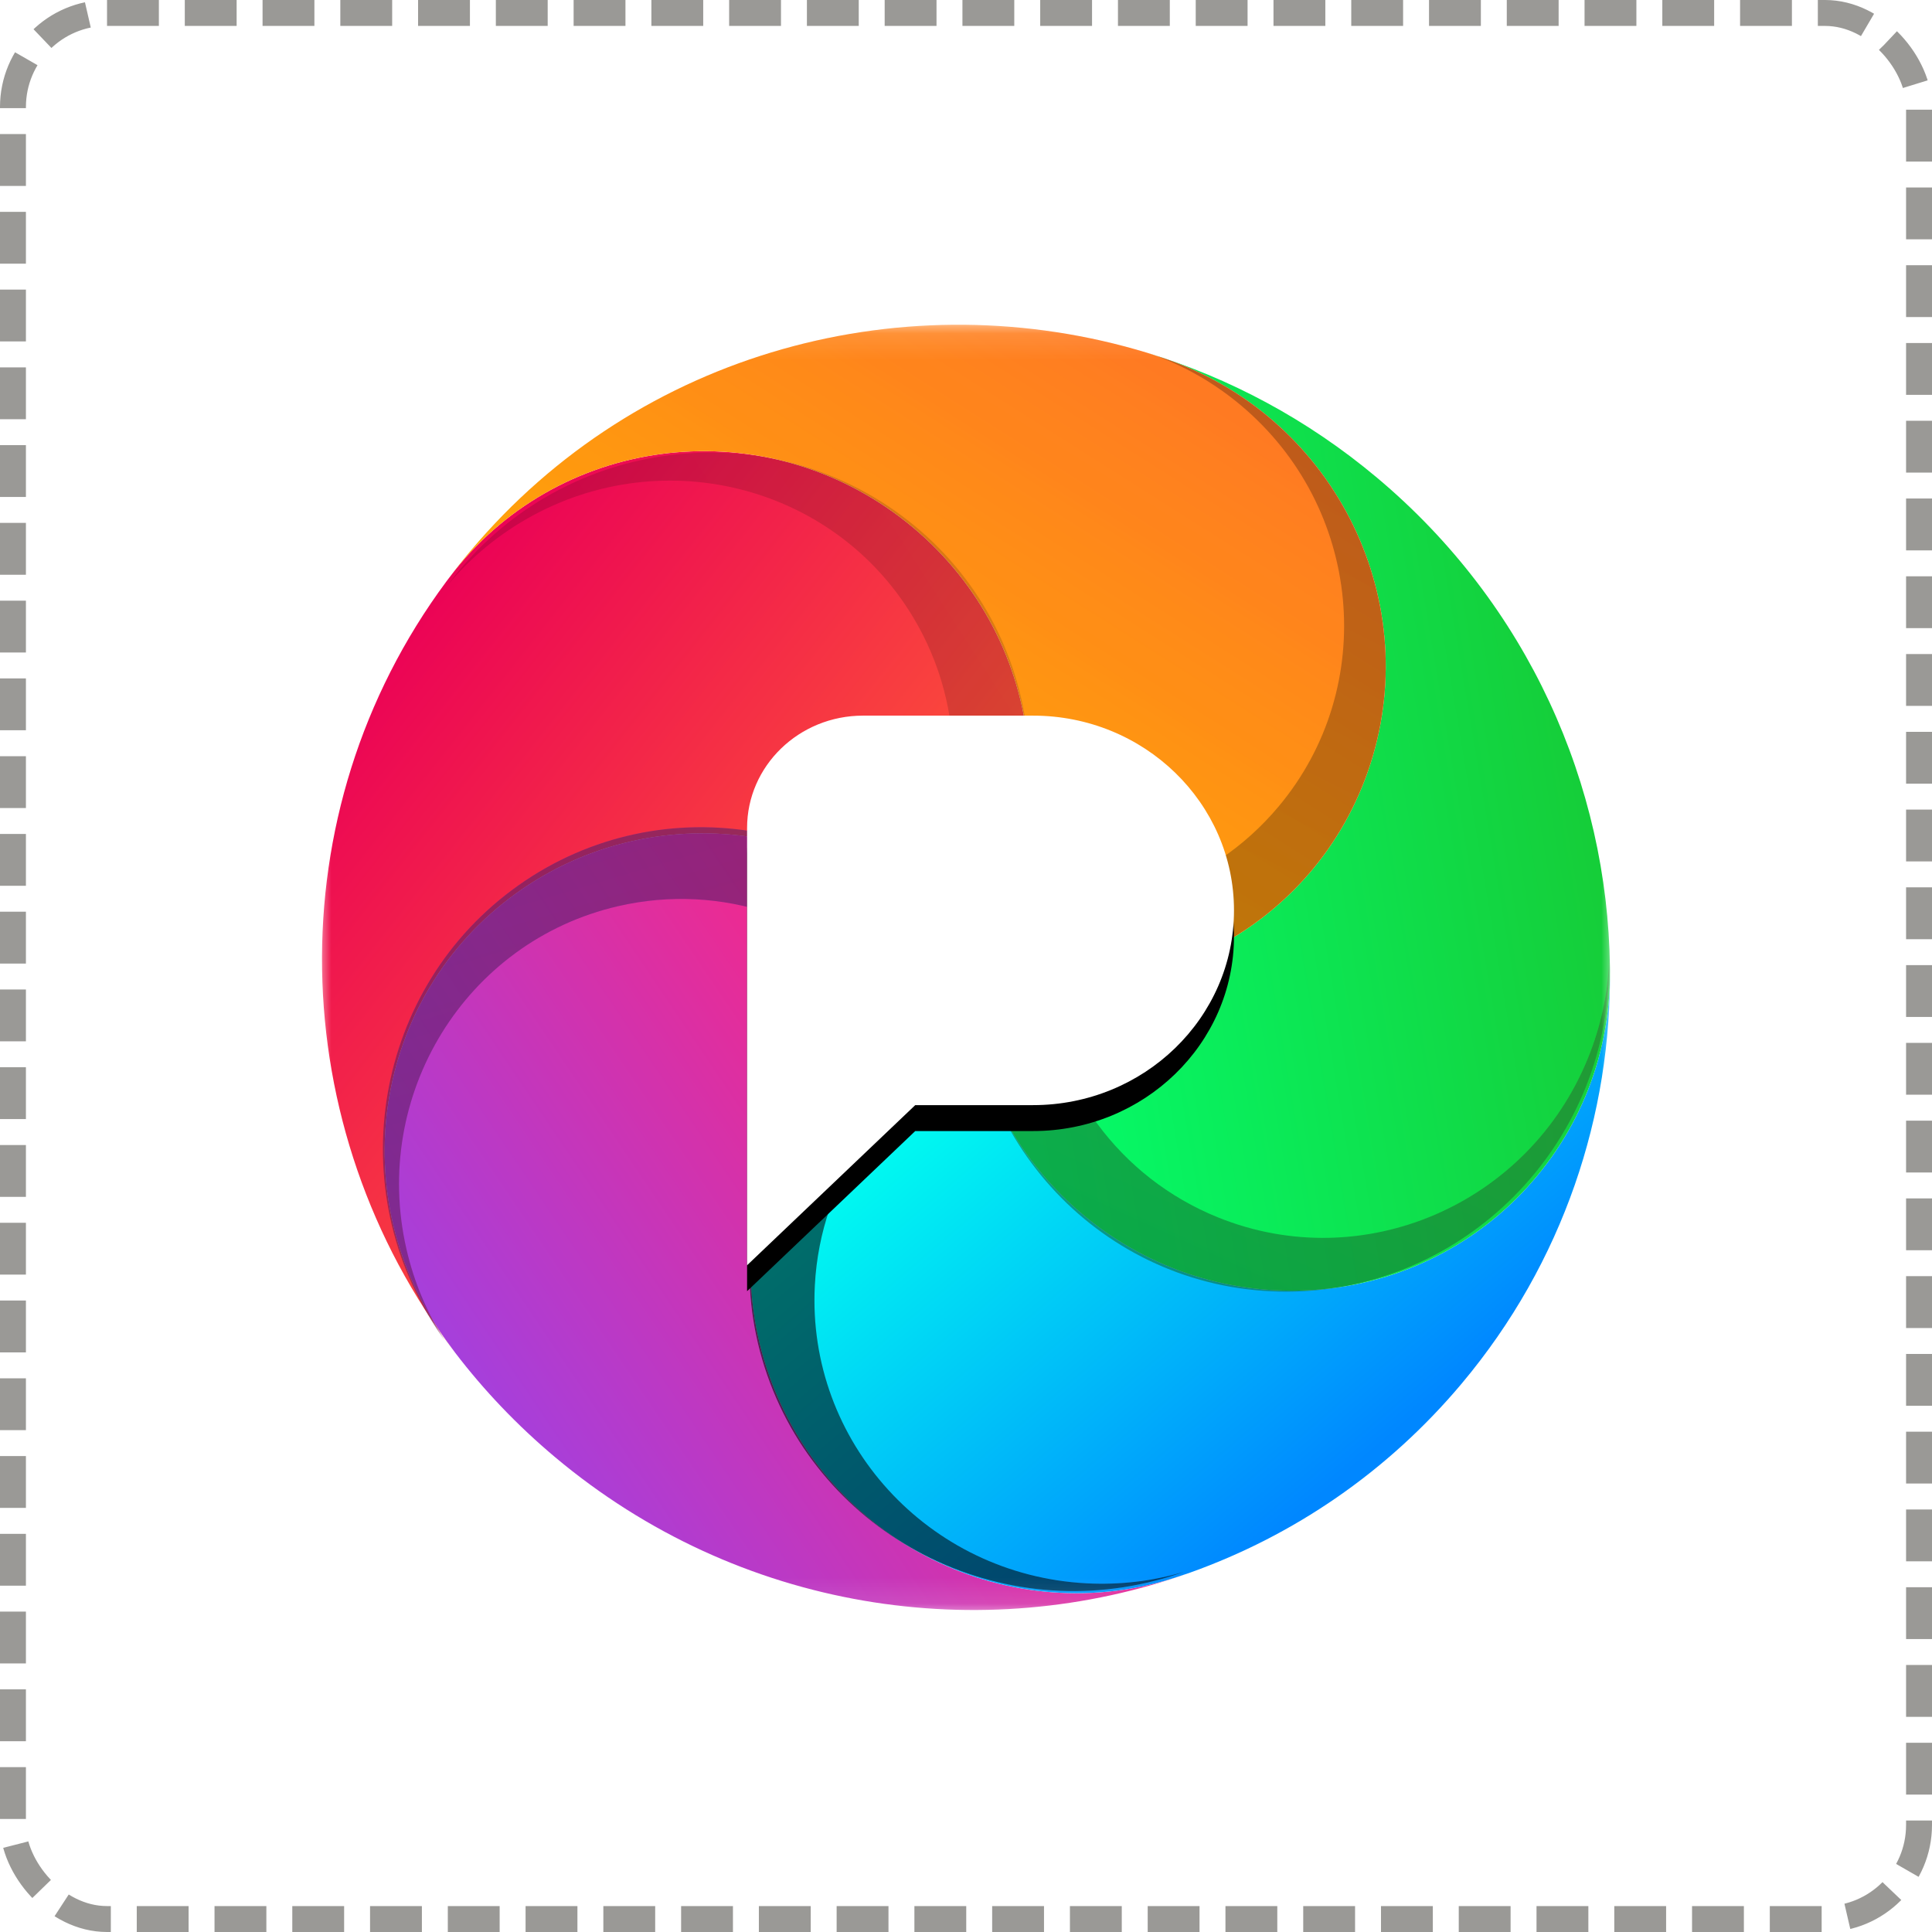 <?xml version="1.0" encoding="UTF-8" standalone="no"?>
<svg
   xmlns:dc="http://purl.org/dc/elements/1.1/"
   xmlns:cc="http://creativecommons.org/ns#"
   xmlns:rdf="http://www.w3.org/1999/02/22-rdf-syntax-ns#"
   xmlns:svg="http://www.w3.org/2000/svg"
   xmlns="http://www.w3.org/2000/svg"
   xmlns:xlink="http://www.w3.org/1999/xlink"
   width="74.533"
   height="74.533"
   viewBox="0 0 74.533 74.533"
   version="1.1"
   id="svg114">
  <!-- Generator: Sketch 51.3 (57544) - http://www.bohemiancoding.com/sketch -->
  <title
     id="title2">icon/color/svg/pixelfed-icon-color</title>
  <desc
     id="desc4">Created with Sketch.</desc>
  <defs
     id="defs61">
    <rect
       id="path-1"
       x="0"
       y="0.112"
       width="50"
       height="49.776" />
    <linearGradient
       x1="1"
       y1="0.558"
       x2="0"
       y2="0.601"
       id="linearGradient-3">
      <stop
         stop-color="#FF5C34"
         offset="0%"
         id="stop7" />
      <stop
         stop-color="#EB0256"
         offset="100%"
         id="stop9" />
    </linearGradient>
    <linearGradient
       x1="18.604"
       y1="60.089"
       x2="29.552"
       y2="34.263"
       id="linearGradient-4"
       gradientTransform="scale(1.218,0.821)"
       gradientUnits="userSpaceOnUse">
      <stop
         stop-color="#A63FDB"
         offset="0%"
         id="stop12" />
      <stop
         stop-color="#FF257E"
         offset="100%"
         id="stop14" />
    </linearGradient>
    <linearGradient
       x1="31.906"
       y1="22.861"
       x2="56.143"
       y2="28.198"
       id="linearGradient-5"
       gradientTransform="scale(0.879,1.138)"
       gradientUnits="userSpaceOnUse">
      <stop
         stop-color="#00FFF0"
         offset="0%"
         id="stop17" />
      <stop
         stop-color="#0087FF"
         offset="100%"
         id="stop19" />
    </linearGradient>
    <linearGradient
       x1="40.014"
       y1="3.05"
       x2="21.611"
       y2="22.693"
       id="linearGradient-6"
       gradientTransform="scale(1.048,0.954)"
       gradientUnits="userSpaceOnUse">
      <stop
         stop-color="#17C934"
         offset="0%"
         id="stop22" />
      <stop
         stop-color="#03FF6E"
         offset="100%"
         id="stop24" />
    </linearGradient>
    <linearGradient
       x1="0.5"
       y1="1.119"
       x2="0.306"
       y2="0"
       id="linearGradient-7">
      <stop
         stop-color="#FFB000"
         offset="0%"
         id="stop27" />
      <stop
         stop-color="#FF7725"
         offset="100%"
         id="stop29" />
    </linearGradient>
    <path
       d="M 25.88,24.664 C 25.519,17.862 19.644,12.638 12.758,12.994 5.873,13.351 0.583,19.153 0.944,25.954 l 0.01,0.195 c -0.03,-0.492 -0.045,-0.987 -0.045,-1.486 0,-10.156 6.215,-18.878 15.093,-22.659 l 0.523,-0.209 c 6.393,-2.551 13.67,0.5 16.253,6.814 2.583,6.315 -0.506,13.502 -6.899,16.053 z"
       id="path-8" />
    <path
       d="m 16.339,1.871 0.187,-0.075 c 6.393,-2.551 13.67,0.5 16.253,6.814 2.583,6.315 -0.506,13.502 -6.899,16.053 -0.053,-1.007 -0.228,-1.979 -0.508,-2.904 3.43,-1.857 5.756,-5.456 5.756,-9.592 0,-6.037 -4.954,-10.93 -11.066,-10.93 -1.306,0 -2.559,0.223 -3.722,0.634 z"
       id="path-9" />
    <linearGradient
       x1="16.691"
       y1="19.196"
       x2="57.873"
       y2="21.721"
       id="linearGradient-10"
       gradientTransform="scale(0.854,1.17)"
       gradientUnits="userSpaceOnUse">
      <stop
         stop-color="#9EE85D"
         offset="0%"
         id="stop34" />
      <stop
         stop-color="#0ED061"
         offset="100%"
         id="stop36" />
    </linearGradient>
    <path
       d="m 28.379,9.27 0.187,-0.075 c 6.393,-2.551 13.67,0.5 16.253,6.814 2.583,6.315 -0.506,13.502 -6.899,16.053 -0.053,-1.007 -0.228,-1.979 -0.508,-2.904 3.43,-1.857 5.756,-5.456 5.756,-9.592 0,-6.037 -4.954,-10.93 -11.066,-10.93 -1.306,0 -2.559,0.223 -3.722,0.634 z"
       id="path-11" />
    <linearGradient
       x1="38.66"
       y1="42.314"
       x2="29.418"
       y2="17.769"
       id="linearGradient-12"
       gradientTransform="scale(0.854,1.17)"
       gradientUnits="userSpaceOnUse">
      <stop
         stop-color="#21EFE3"
         offset="0%"
         id="stop40" />
      <stop
         stop-color="#2598FF"
         offset="100%"
         id="stop42" />
    </linearGradient>
    <path
       d="m 25.135,22.732 0.187,-0.075 c 6.393,-2.551 13.67,0.5 16.253,6.814 2.583,6.315 -0.506,13.502 -6.899,16.053 -0.053,-1.007 -0.228,-1.979 -0.508,-2.904 3.43,-1.857 5.756,-5.456 5.756,-9.592 0,-6.037 -4.955,-10.93 -11.066,-10.93 -1.306,0 -2.559,0.223 -3.722,0.634 z"
       id="path-13" />
    <linearGradient
       x1="32.778"
       y1="31.292"
       x2="-5.737"
       y2="34.564"
       id="linearGradient-14"
       gradientTransform="scale(0.854,1.17)"
       gradientUnits="userSpaceOnUse">
      <stop
         stop-color="#A63FDB"
         offset="0%"
         id="stop46" />
      <stop
         stop-color="#FF257E"
         offset="100%"
         id="stop48" />
    </linearGradient>
    <path
       d="m 10.654,23.765 0.187,-0.075 c 6.393,-2.551 13.67,0.5 16.253,6.814 2.583,6.315 -0.506,13.502 -6.899,16.053 -0.053,-1.007 -0.228,-1.979 -0.508,-2.904 3.43,-1.857 5.756,-5.456 5.756,-9.592 0,-6.037 -4.954,-10.93 -11.066,-10.93 -1.306,0 -2.559,0.223 -3.722,0.634 z"
       id="path-15" />
    <path
       d="m 5.546,10.697 0.187,-0.075 c 6.393,-2.551 13.67,0.5 16.253,6.814 2.583,6.315 -0.506,13.502 -6.899,16.053 -0.053,-1.007 -0.228,-1.979 -0.508,-2.904 3.43,-1.857 5.756,-5.456 5.756,-9.592 0,-6.037 -4.955,-10.93 -11.066,-10.93 -1.306,0 -2.559,0.223 -3.722,0.634 z"
       id="path-16" />
    <path
       d="m 35.632,42.373 h 4.545 c 4.281,0 7.752,-3.364 7.752,-7.513 0,-4.149 -3.471,-7.513 -7.752,-7.513 h -6.56 c -2.47,0 -4.472,1.941 -4.472,4.334 v 16.87 z"
       id="path-17" />
    <filter
       x="-0.266"
       y="-0.189"
       width="1.532"
       height="1.472"
       filterUnits="objectBoundingBox"
       id="filter-18">
      <feOffset
         dx="0"
         dy="1"
         in="SourceAlpha"
         result="shadowOffsetOuter1"
         id="feOffset54" />
      <feGaussianBlur
         stdDeviation="1.5"
         in="shadowOffsetOuter1"
         result="shadowBlurOuter1"
         id="feGaussianBlur56" />
      <feColorMatrix
         values="0 0 0 0 0   0 0 0 0 0   0 0 0 0 0  0 0 0 0.299 0"
         type="matrix"
         in="shadowBlurOuter1"
         id="feColorMatrix58" />
    </filter>
    <linearGradient
       xlink:href="#linearGradient-3"
       id="linearGradient937"
       x1="30.973"
       y1="27.509"
       x2="1.109"
       y2="28.797"
       gradientTransform="scale(0.836,1.197)"
       gradientUnits="userSpaceOnUse" />
    <linearGradient
       xlink:href="#linearGradient-7"
       id="linearGradient939"
       x1="15.185"
       y1="33.22"
       x2="9.592"
       y2="1.019"
       gradientTransform="scale(1.139,0.878)"
       gradientUnits="userSpaceOnUse" />
    <linearGradient
       xlink:href="#linearGradient-7"
       id="linearGradient941"
       x1="15.185"
       y1="33.22"
       x2="9.592"
       y2="1.019"
       gradientTransform="scale(1.139,0.878)"
       gradientUnits="userSpaceOnUse" />
    <linearGradient
       xlink:href="#linearGradient-7"
       id="linearGradient943"
       x1="15.185"
       y1="33.22"
       x2="9.592"
       y2="1.019"
       gradientTransform="scale(1.139,0.878)"
       gradientUnits="userSpaceOnUse" />
    <linearGradient
       xlink:href="#linearGradient-7"
       id="linearGradient945"
       x1="29.277"
       y1="23.493"
       x2="25.329"
       y2="0.764"
       gradientTransform="scale(0.854,1.17)"
       gradientUnits="userSpaceOnUse" />
    <linearGradient
       xlink:href="#linearGradient-3"
       id="linearGradient947"
       x1="26.799"
       y1="19.64"
       x2="6.491"
       y2="20.515"
       gradientTransform="scale(0.854,1.17)"
       gradientUnits="userSpaceOnUse" />
  </defs>
  <g
     id="Page-1"
     transform="translate(12.275,12.362)"
     style="fill:none;fill-rule:evenodd;stroke:none;stroke-width:1">
    <g
       id="icon-copy-9">
      <g
         id="Group">
        <mask
           id="mask-2"
           fill="white">
          <use
             xlink:href="#path-1"
             id="use63"
             x="0"
             y="0"
             width="100%"
             height="100%" />
        </mask>
        <g
           id="Rectangle" />
        <g
           id="Group-12"
           mask="url(#mask-2)">
          <g
             transform="translate(-12.599,-12.101)"
             id="g108">
            <g
               id="Group-5"
               transform="rotate(40,14.707,46.949)"
               style="fill-rule:evenodd;stroke-width:1">
              <path
                 d="m 25.88,24.664 c -6.69,-1.648 -13.466,2.374 -15.134,8.982 -1.668,6.608 2.403,13.301 9.094,14.949 l 0.506,0.125 C 9.691,46.338 1.621,37.228 0.954,26.15 l -0.01,-0.195 C 0.583,19.153 5.873,13.351 12.758,12.994 19.644,12.638 25.519,17.862 25.88,24.664 Z"
                 id="Combined-Shape"
                 style="fill:url(#linearGradient937)" />
              <path
                 d="m 25.88,24.664 c -3.551,5.838 -1.639,13.414 4.271,16.922 5.91,3.508 13.581,1.619 17.132,-4.219 l 0.235,-0.387 c -4.315,7.381 -12.39,12.348 -21.639,12.348 -1.902,0 -3.754,-0.21 -5.535,-0.608 L 19.839,48.595 C 13.148,46.947 9.077,40.254 10.745,33.646 12.413,27.037 19.189,23.016 25.88,24.664 Z"
                 id="Combined-Shape-Copy-6"
                 style="fill:url(#linearGradient-4)" />
              <path
                 d="m 25.88,24.664 c 4.432,5.217 12.307,5.898 17.589,1.52 5.282,-4.378 5.971,-12.156 1.539,-17.373 L 44.906,8.691 c 3.707,4.303 5.943,9.88 5.943,15.973 0,4.486 -1.212,8.692 -3.331,12.316 L 47.283,37.366 C 43.732,43.204 36.061,45.093 30.151,41.585 24.241,38.078 22.328,30.502 25.88,24.664 Z"
                 id="Combined-Shape-Copy-5"
                 style="fill:url(#linearGradient-5)" />
              <path
                 d="M 25.88,24.664 C 32.273,22.112 35.362,14.925 32.779,8.61 30.196,2.295 22.919,-0.755 16.526,1.796 L 16.002,2.005 C 19.032,0.715 22.371,0 25.88,0 33.502,0 40.326,3.373 44.906,8.691 l 0.101,0.119 C 49.44,14.027 48.751,21.806 43.469,26.184 38.187,30.561 30.312,29.881 25.88,24.664 Z"
                 id="Combined-Shape-Copy-4"
                 style="fill:url(#linearGradient-6)" />
              <g
                 id="Combined-Shape-Copy-3"
                 style="fill:url(#linearGradient943)">
                <use
                   xlink:href="#path-8"
                   id="use71"
                   style="fill:url(#linearGradient939)"
                   x="0"
                   y="0"
                   width="100%"
                   height="100%" />
                <use
                   style="mix-blend-mode:multiply;fill:url(#linearGradient941);fill-opacity:0.1"
                   xlink:href="#path-8"
                   id="use73"
                   x="0"
                   y="0"
                   width="100%"
                   height="100%" />
              </g>
              <g
                 id="g80"
                 style="opacity:0.505">
                <use
                   xlink:href="#path-9"
                   id="use76"
                   style="fill:url(#linearGradient945)"
                   x="0"
                   y="0"
                   width="100%"
                   height="100%" />
                <use
                   style="mix-blend-mode:overlay;fill:#000000;fill-opacity:0.496"
                   xlink:href="#path-9"
                   id="use78"
                   x="0"
                   y="0"
                   width="100%"
                   height="100%" />
              </g>
              <g
                 id="Combined-Shape-Copy-7"
                 transform="rotate(72,37.056,20.179)"
                 style="opacity:0.544">
                <use
                   xlink:href="#path-11"
                   id="use82"
                   style="fill:url(#linearGradient-10)"
                   x="0"
                   y="0"
                   width="100%"
                   height="100%" />
                <use
                   style="mix-blend-mode:overlay;fill:#000000;fill-opacity:0.5"
                   xlink:href="#path-11"
                   id="use84"
                   x="0"
                   y="0"
                   width="100%"
                   height="100%" />
              </g>
              <g
                 id="Combined-Shape-Copy-8"
                 transform="rotate(143,33.811,33.641)"
                 style="opacity:0.562">
                <use
                   xlink:href="#path-13"
                   id="use87"
                   style="fill:url(#linearGradient-12)"
                   x="0"
                   y="0"
                   width="100%"
                   height="100%" />
                <use
                   style="mix-blend-mode:overlay;fill:#000000"
                   xlink:href="#path-13"
                   id="use89"
                   x="0"
                   y="0"
                   width="100%"
                   height="100%" />
              </g>
              <g
                 id="Combined-Shape-Copy-9"
                 transform="rotate(-143,19.33,34.673)"
                 style="opacity:0.584">
                <use
                   xlink:href="#path-15"
                   id="use92"
                   style="fill:url(#linearGradient-14)"
                   x="0"
                   y="0"
                   width="100%"
                   height="100%" />
                <use
                   style="mix-blend-mode:overlay;fill:#000000;fill-opacity:0.503"
                   xlink:href="#path-15"
                   id="use94"
                   x="0"
                   y="0"
                   width="100%"
                   height="100%" />
              </g>
              <g
                 id="Combined-Shape-Copy-10"
                 transform="rotate(-71,14.222,21.606)"
                 style="opacity:0.18">
                <use
                   xlink:href="#path-16"
                   id="use97"
                   style="fill:url(#linearGradient947)"
                   x="0"
                   y="0"
                   width="100%"
                   height="100%" />
                <use
                   style="mix-blend-mode:multiply;fill:#000000;fill-opacity:0.773"
                   xlink:href="#path-16"
                   id="use99"
                   x="0"
                   y="0"
                   width="100%"
                   height="100%" />
              </g>
            </g>
            <g
               id="Path-6-Copy-2"
               style="fill-rule:nonzero">
              <use
                 xlink:href="#path-17"
                 id="use103"
                 style="fill:#000000;fill-opacity:1;filter:url(#filter-18)"
                 x="0"
                 y="0"
                 width="100%"
                 height="100%" />
              <use
                 xlink:href="#path-17"
                 id="use105"
                 style="fill:#ffffff"
                 x="0"
                 y="0"
                 width="100%"
                 height="100%" />
            </g>
          </g>
        </g>
      </g>
    </g>
  </g>
  <rect
     ry="3.629"
     style="opacity:1;fill:none;fill-opacity:1;fill-rule:evenodd;stroke:#9a9996;stroke-width:1;stroke-linecap:butt;stroke-linejoin:miter;stroke-miterlimit:4;stroke-dasharray:2, 1;stroke-dashoffset:0;stroke-opacity:1;paint-order:normal"
     id="rect968"
     width="73.533"
     height="73.533"
     x="0.5"
     y="0.5" />
</svg>
